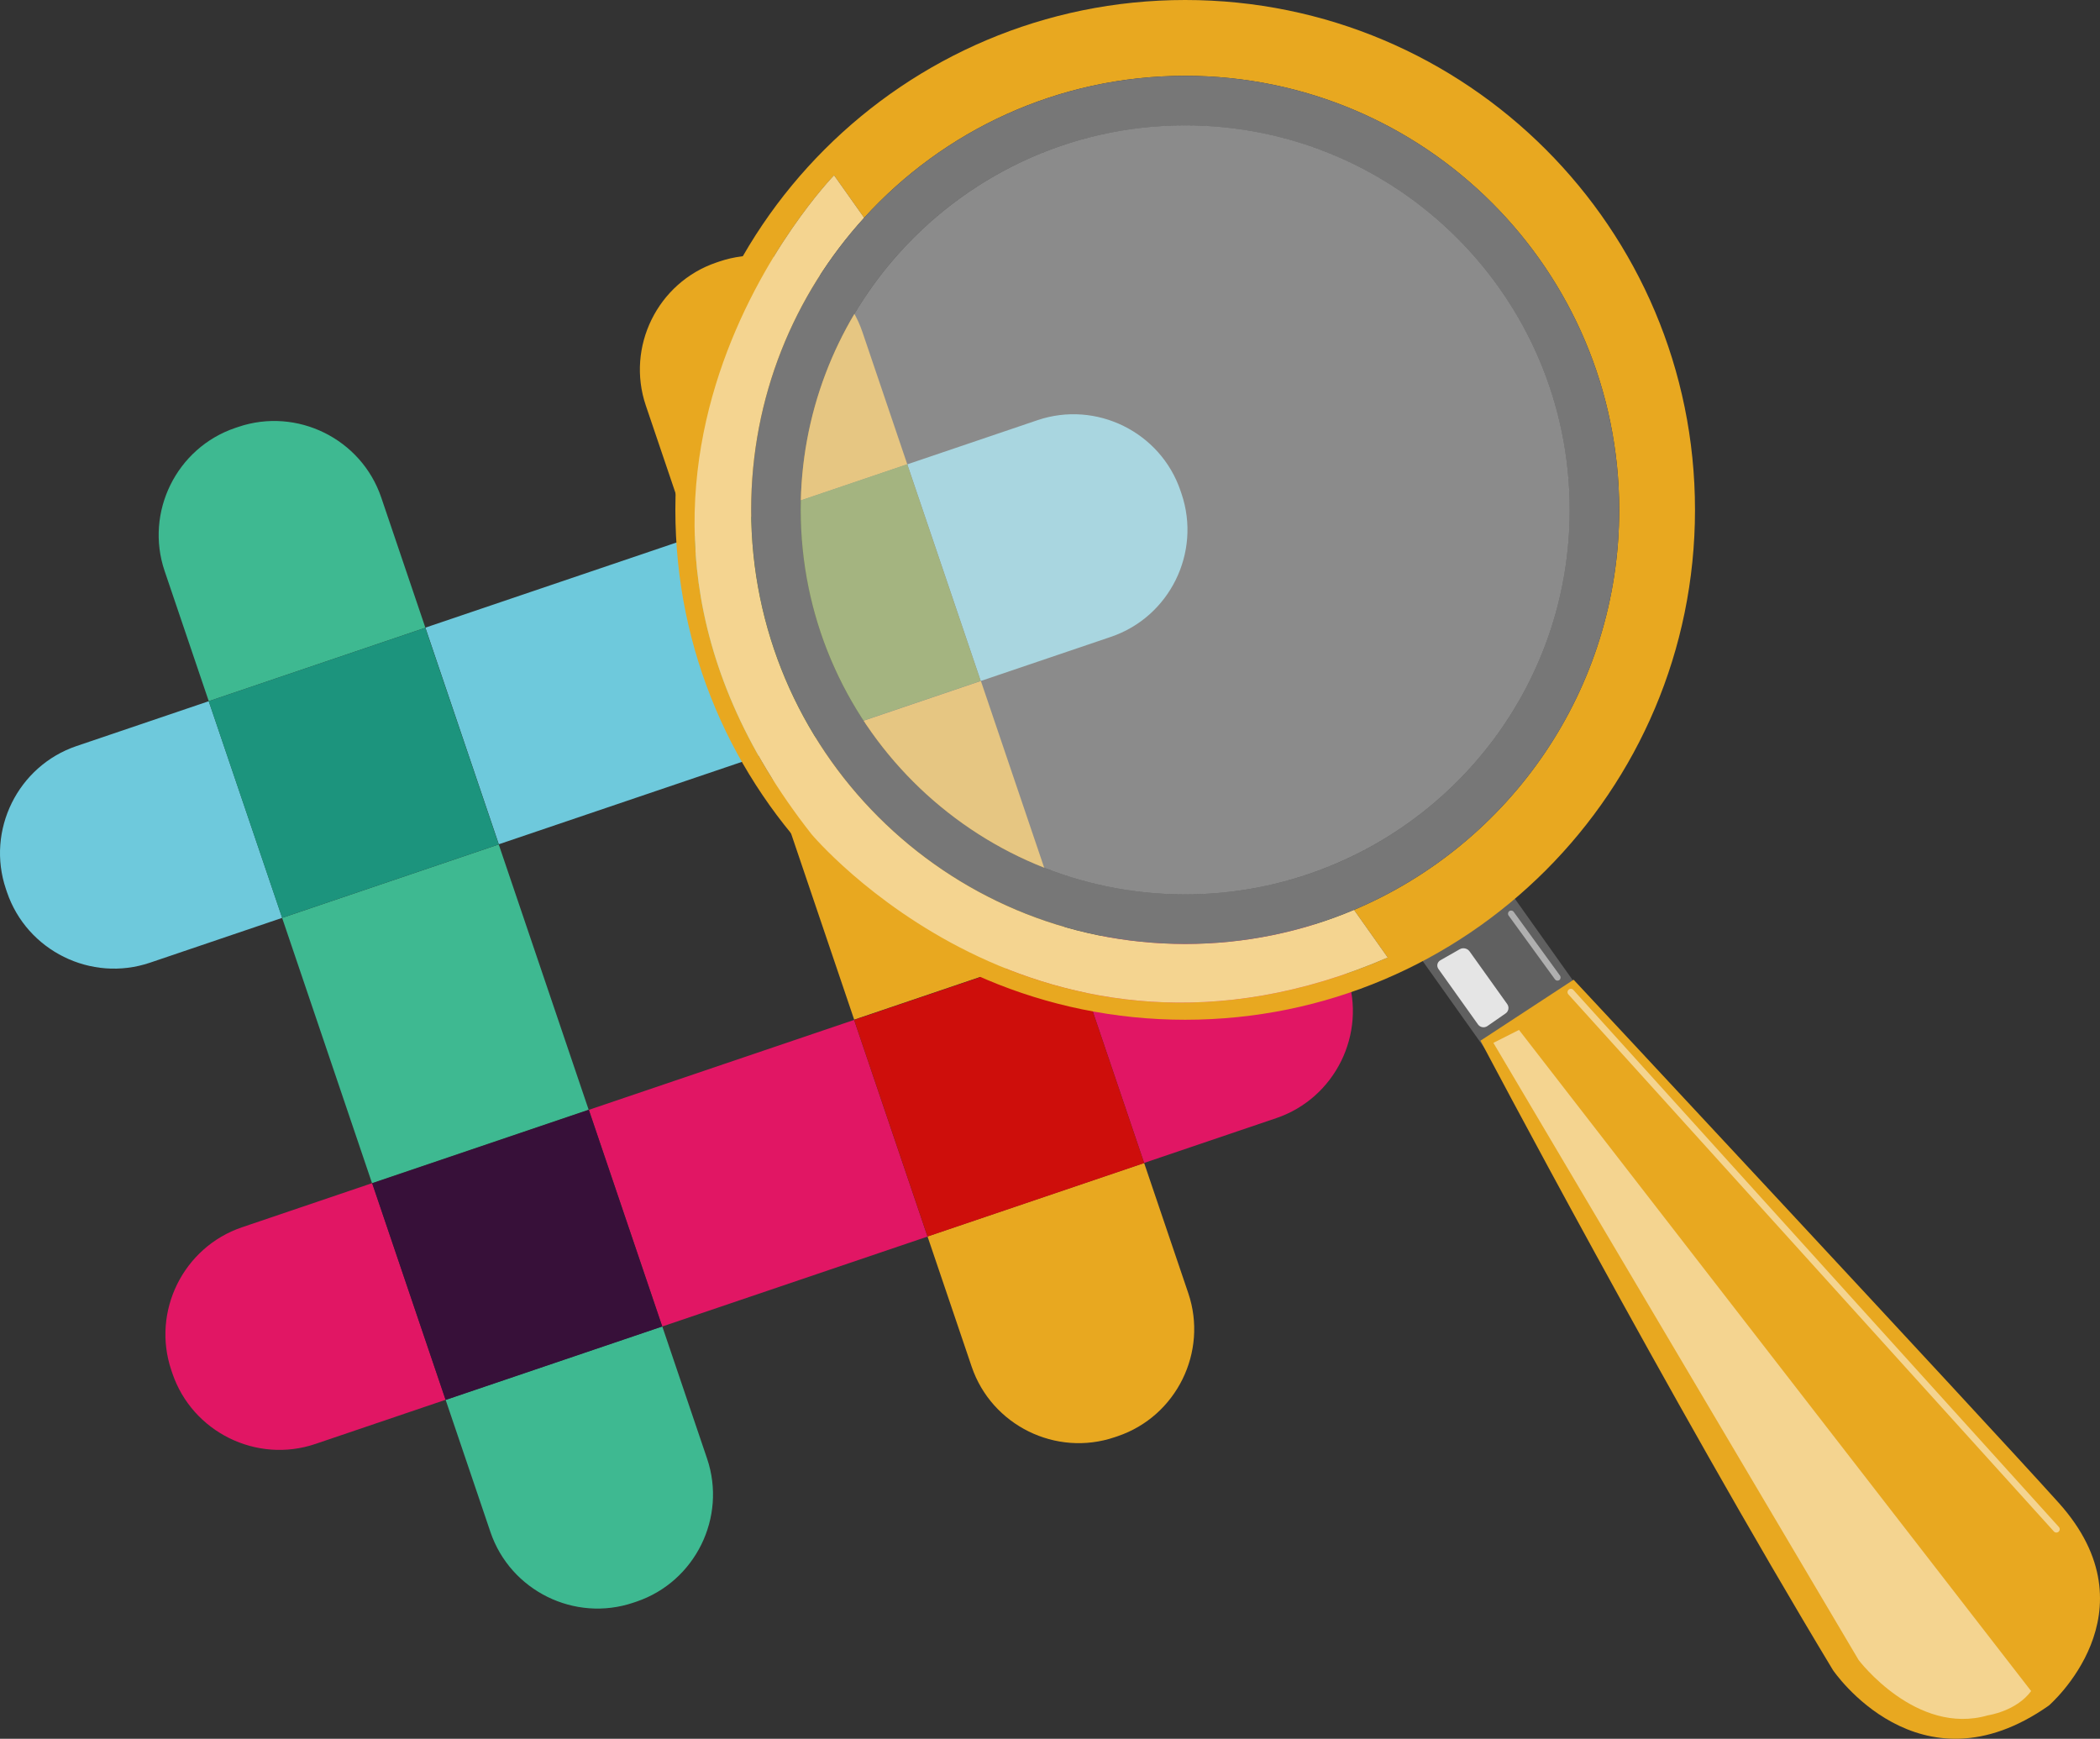 <?xml version="1.0" encoding="utf-8"?>
<!-- Generator: Adobe Illustrator 16.0.0, SVG Export Plug-In . SVG Version: 6.00 Build 0)  -->
<!DOCTYPE svg PUBLIC "-//W3C//DTD SVG 1.1//EN" "http://www.w3.org/Graphics/SVG/1.1/DTD/svg11.dtd">
<svg version="1.1" id="Layer_1" xmlns="http://www.w3.org/2000/svg" xmlns:xlink="http://www.w3.org/1999/xlink" x="0px" y="0px"
	 width="313.349px" height="259.417px" viewBox="0 0 313.349 259.417" style="enable-background:new 0 0 313.349 259.417;"
	 xml:space="preserve">
<rect x="0" y="0" width="313.349" height="259.417" fill="#333333" stroke="none"/>
<g>
	<g>
		
			<rect x="80.039" y="118.165" transform="matrix(-0.321 -0.947 0.947 -0.321 1.65 279.306)" style="fill:none;" width="41.794" height="41.794"/>
		<path style="fill:#E8A820;" d="M128.69,49.547c-2.972-8.766-12.576-13.505-21.341-10.534l-0.45,0.152
			c-8.766,2.972-13.505,12.576-10.533,21.341l6.69,19.73l32.324-10.959L128.69,49.547z"/>
		<path style="fill:#E8A820;" d="M144.983,203.893c2.972,8.766,12.576,13.506,21.342,10.534l0.448-0.151
			c8.766-2.973,13.506-12.576,10.534-21.341l-6.588-19.429l-32.323,10.96L144.983,203.893z"/>
		
			<rect x="119.822" y="105.974" transform="matrix(-0.947 0.321 -0.321 -0.947 307.266 203.068)" style="fill:#E8A820;" width="34.131" height="41.794"/>
		<path style="fill:#3EB991;" d="M56.888,74.229c-2.972-8.765-12.576-13.505-21.341-10.533l-0.45,0.152
			c-8.766,2.972-13.506,12.576-10.534,21.341l6.588,19.429l32.324-10.96L56.888,74.229z"/>
		<path style="fill:#3EB991;" d="M73.181,228.575c2.972,8.766,12.576,13.505,21.341,10.533l0.449-0.151
			c8.766-2.972,13.506-12.575,10.534-21.341l-6.689-19.73l-32.324,10.959L73.181,228.575z"/>
		
			<rect x="47.918" y="130.355" transform="matrix(0.947 -0.321 0.321 0.947 -45.127 28.877)" style="fill:#3EB991;" width="34.131" height="41.794"/>
		<path style="fill:#6EC9DC;" d="M11.421,111.308c-8.766,2.972-13.505,12.576-10.534,21.341l0.152,0.449
			c2.972,8.765,12.576,13.505,21.341,10.533l19.73-6.69l-10.96-32.324L11.421,111.308z"/>
		<path style="fill:#6EC9DC;" d="M165.767,95.014c8.766-2.972,13.506-12.576,10.534-21.341l-0.152-0.449
			c-2.971-8.766-12.575-13.506-21.34-10.534l-19.428,6.587l10.96,32.323L165.767,95.014z"/>
		
			<rect x="71.68" y="82.212" transform="matrix(0.321 0.947 -0.947 0.321 157.897 -14.046)" style="fill:#6EC9DC;" width="34.131" height="41.794"/>
		
			<rect x="107.632" y="73.854" transform="matrix(0.321 0.947 -0.947 0.321 170.759 -56.37)" style="fill:#64851C;" width="34.131" height="34.131"/>
		
			<rect x="35.728" y="98.234" transform="matrix(0.947 -0.321 0.321 0.947 -34.228 23.059)" style="fill:#1C947D;" width="34.131" height="34.131"/>
		<path style="fill:#E11664;" d="M200.983,145.475l-0.152-0.449c-2.972-8.766-12.576-13.506-21.341-10.534l-19.73,6.69
			l10.959,32.323l19.729-6.689C199.213,163.844,203.955,154.24,200.983,145.475z"/>
		<path style="fill:#E11664;" d="M36.103,183.109c-8.766,2.972-13.506,12.575-10.534,21.341l0.152,0.449
			c2.972,8.766,12.576,13.506,21.341,10.533l19.429-6.588l-10.96-32.323L36.103,183.109z"/>
		
			<rect x="96.06" y="154.117" transform="matrix(-0.321 -0.947 0.947 -0.321 -16.293 338.347)" style="fill:#E11664;" width="34.131" height="41.794"/>
		
			<rect x="132.012" y="145.758" transform="matrix(-0.321 -0.947 0.947 -0.321 42.748 356.291)" style="fill:#CE0E0B;" width="34.131" height="34.131"/>
		
			<rect x="60.108" y="170.138" transform="matrix(-0.321 -0.947 0.947 -0.321 -75.334 320.405)" style="fill:#371039;" width="34.13" height="34.131"/>
	</g>
	<path style="fill:#E8A820;" d="M112.085,76.072c0-16.782,6.385-32.072,16.854-43.577l-4.486-6.338c0,0-44.499,45.981-3.375,98.288
		c0,0,34.13,40.846,85.988,18.414l-5.032-7.109c-7.743,3.272-16.255,5.082-25.188,5.082
		C141.08,140.832,112.085,111.838,112.085,76.072z"/>
	
		<rect x="214.532" y="133.479" transform="matrix(0.815 -0.579 0.579 0.815 -42.081 155.666)" style="fill:#606060;" width="16.604" height="20.563"/>
	<path style="fill:#E8A820;" d="M176.846,0c-42.013,0-76.073,34.058-76.073,76.072c0,42.013,34.06,76.072,76.073,76.072
		c42.014,0,76.071-34.059,76.071-76.072C252.917,34.058,218.86,0,176.846,0z M202.035,135.75l5.032,7.109
		c-51.858,22.432-85.988-18.414-85.988-18.414c-41.124-52.307,3.375-98.288,3.375-98.288l4.486,6.338
		c11.846-13.014,28.922-21.183,47.906-21.183c35.766,0,64.76,28.993,64.76,64.76C241.606,102.904,225.287,125.924,202.035,135.75z"
		/>
	<path style="opacity:0.5;fill:#FFFFFF;" d="M112.085,76.072c0-16.782,6.385-32.072,16.854-43.577l-4.486-6.338
		c0,0-44.499,45.981-3.375,98.288c0,0,34.13,40.846,85.988,18.414l-5.032-7.109c-7.743,3.272-16.255,5.082-25.188,5.082
		C141.08,140.832,112.085,111.838,112.085,76.072z"/>
	<path style="fill:#777777;" d="M176.848,11.31c-18.988,0-36.058,8.172-47.912,21.183c-10.465,11.502-16.851,26.796-16.851,43.58
		c0,35.761,28.991,64.763,64.762,64.763c8.933,0,17.446-1.809,25.187-5.083c23.257-9.826,39.576-32.85,39.576-59.68
		C241.611,40.3,212.611,11.31,176.848,11.31z M197.635,129.543c-6.451,2.503-13.454,3.893-20.787,3.893
		c-31.68,0-57.374-25.682-57.374-57.364c0-14.28,5.227-27.326,13.86-37.371c10.521-12.24,26.102-19.992,43.513-19.992
		c31.682,0,57.364,25.682,57.364,57.363C234.212,100.421,219.04,121.207,197.635,129.543z"/>
	<path style="opacity:0.5;fill:#E5E5E5;" d="M176.846,18.704c-17.405,0-32.989,7.761-43.51,20
		c-8.63,10.04-13.858,23.089-13.858,37.367c0,31.684,25.685,57.368,57.368,57.368c7.335,0,14.343-1.392,20.791-3.901
		c21.402-8.328,36.578-29.119,36.578-53.466C234.215,44.388,208.53,18.704,176.846,18.704z"/>
	<path style="fill:#E8A820;" d="M220.911,155.265c0,0,28.198,53.482,52.581,93.894c0,0,12.783,18.984,32.228,5.3
		c0,0,16.149-13.922,1.458-30.254c-11.827-13.146-72.374-78.035-72.374-78.035L220.911,155.265z"/>
	<g>
		<path style="fill:#E5E5E5;" d="M214.639,144.575c-0.318-0.448-0.189-1.037,0.289-1.309l2.896-1.65
			c0.479-0.272,1.131-0.128,1.45,0.319l5.627,7.877c0.319,0.448,0.212,1.071-0.24,1.384l-2.725,1.892
			c-0.452,0.313-1.083,0.204-1.401-0.244L214.639,144.575z"/>
	</g>
	<g style="opacity:0.6;">
		<path style="fill:#E5E5E5;" d="M232.4,146.306c-0.146,0-0.287-0.067-0.378-0.193l-6.918-9.522c-0.15-0.208-0.105-0.5,0.104-0.652
			c0.208-0.151,0.5-0.106,0.653,0.104l6.916,9.522c0.15,0.208,0.105,0.5-0.104,0.652C232.59,146.276,232.495,146.306,232.4,146.306z
			"/>
	</g>
	<path style="opacity:0.5;fill:#FFFFFF;" d="M222.834,155.59l54.502,92.085c0,0,8.6,11.354,19.302,8.243
		c0,0,4.224-0.603,6.436-3.618l-76.419-98.641L222.834,155.59z"/>
	
		<line style="opacity:0.5;fill:none;stroke:#FFFFFF;stroke-linecap:round;stroke-miterlimit:10;" x1="234.395" y1="148.028" x2="306.839" y2="228.153"/>
</g>
</svg>
